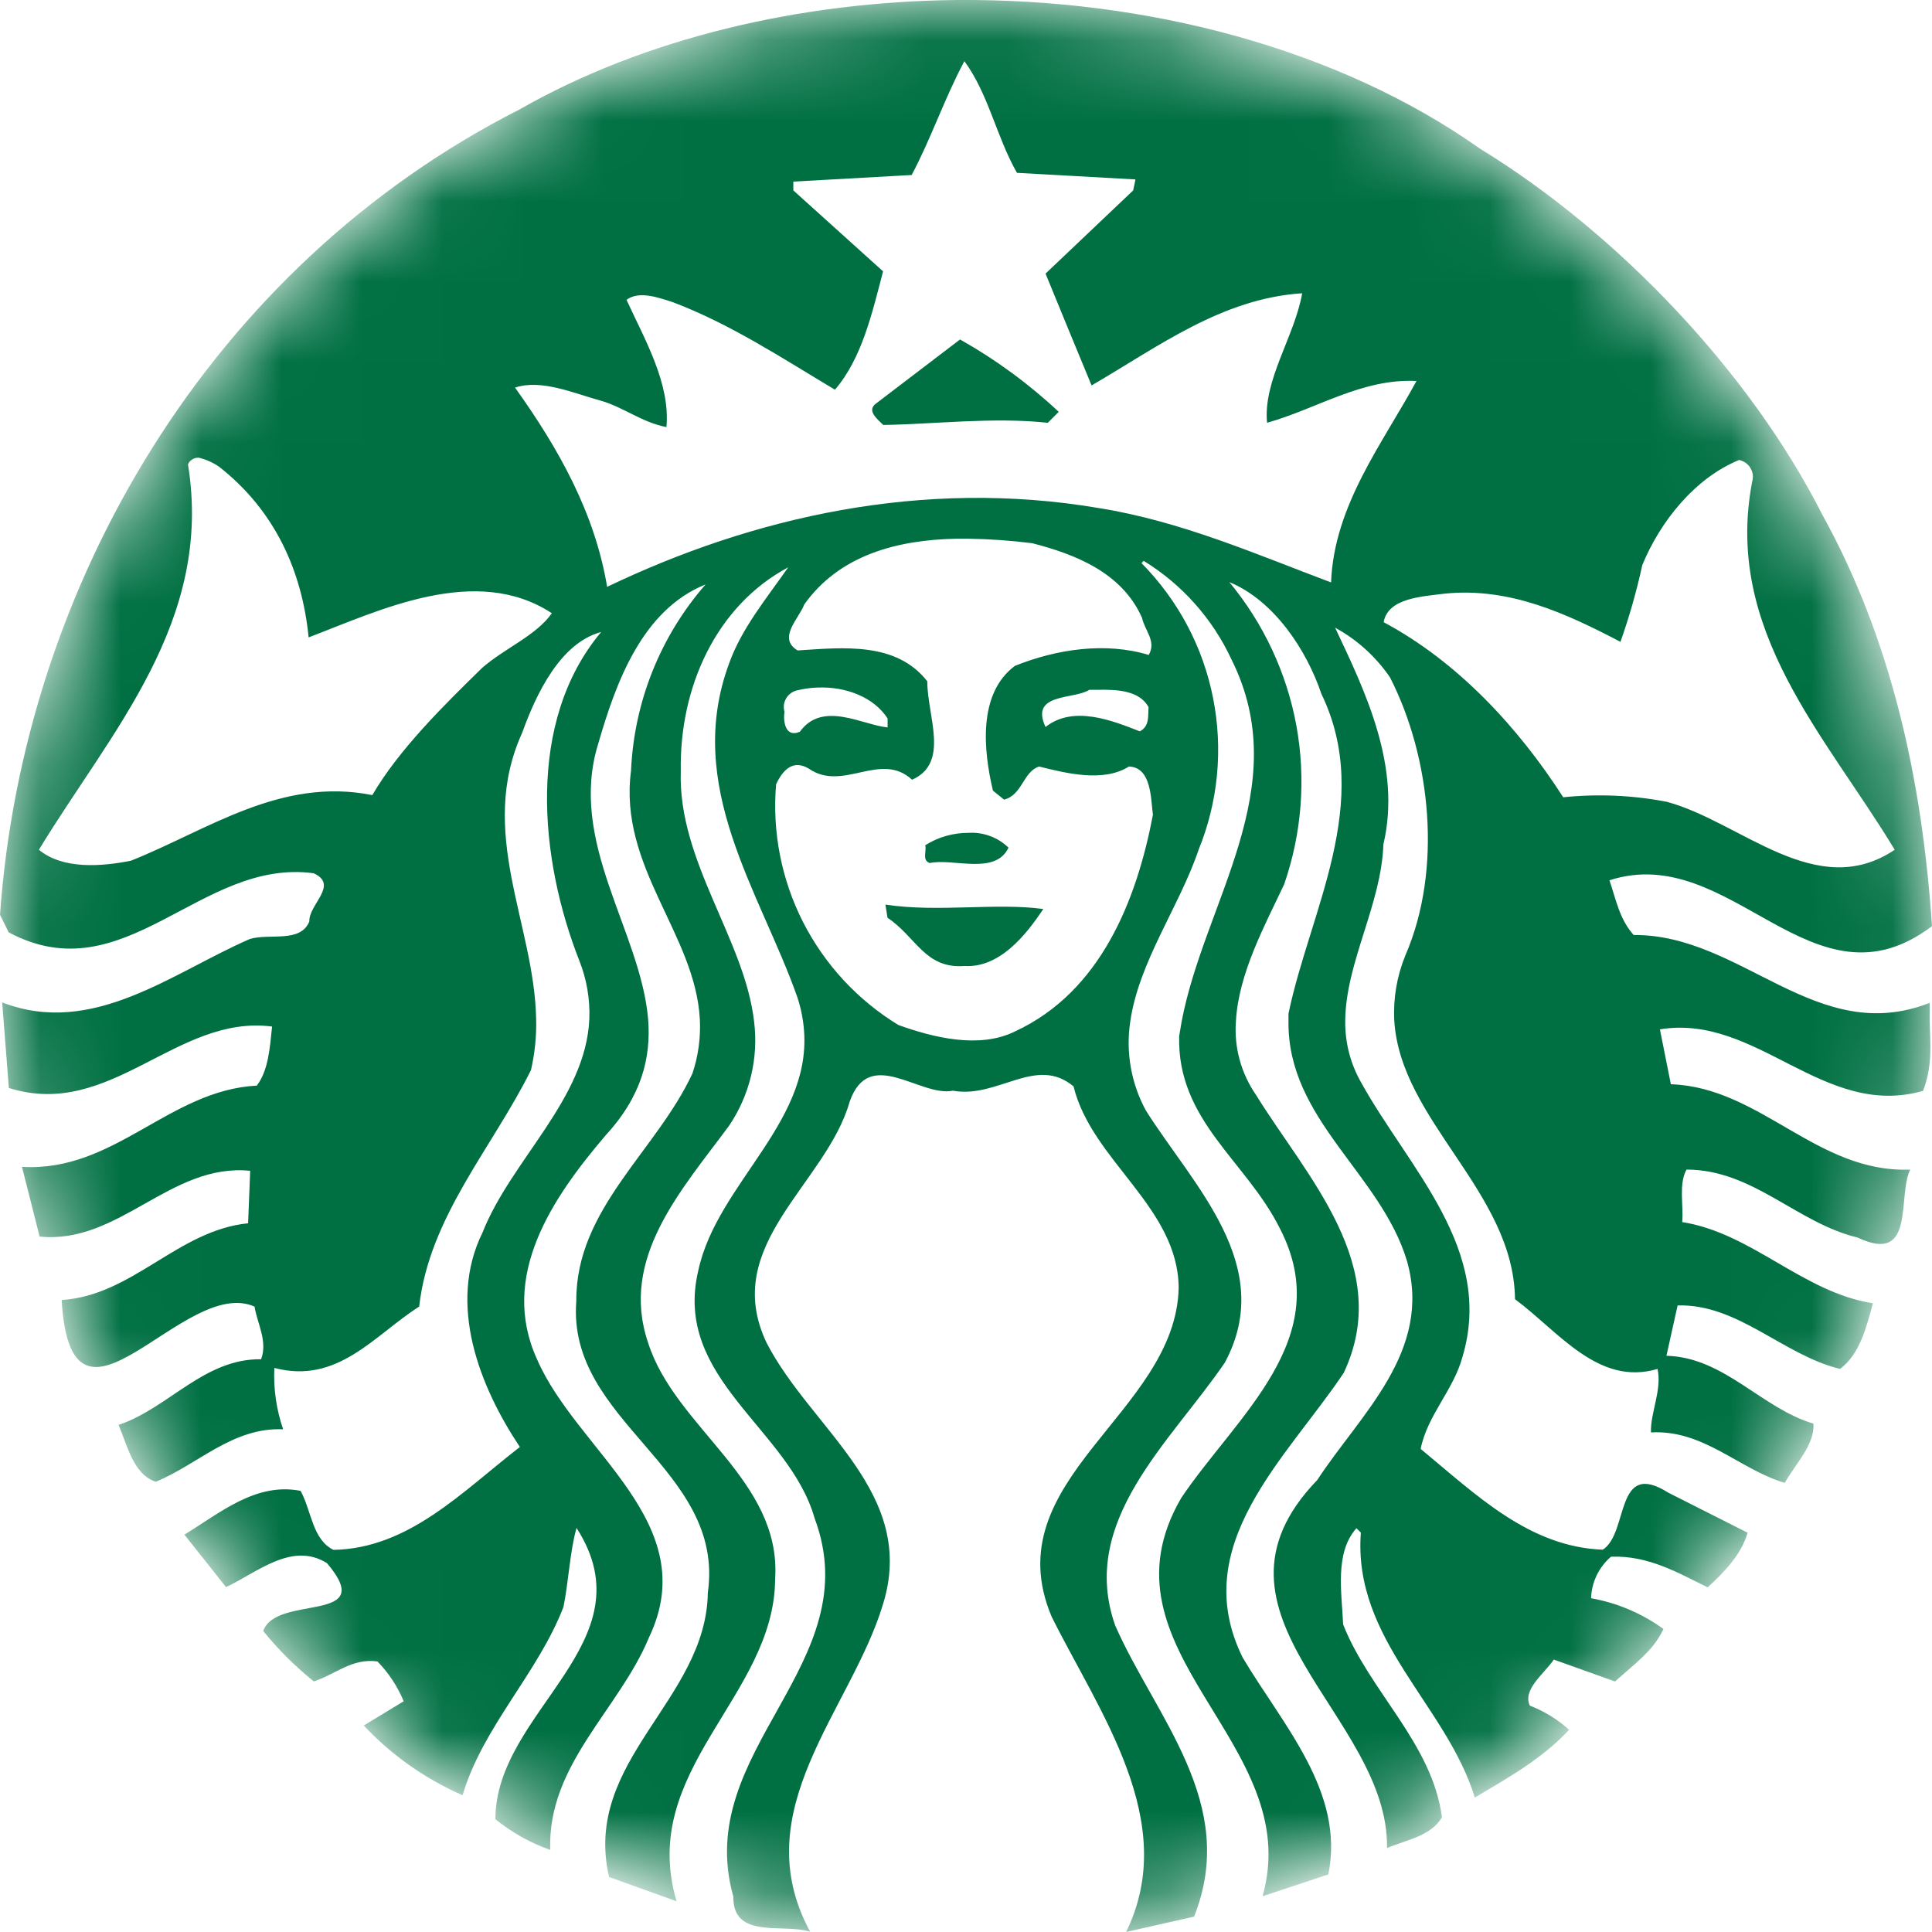 <svg width="24" height="24" viewBox="0 0 24 24" fill="none" xmlns="http://www.w3.org/2000/svg">
<mask id="mask0" mask-type="alpha" maskUnits="userSpaceOnUse" x="0" y="0" width="24" height="24">
<path d="M24 12C24 18.627 18.627 24 12 24C5.373 24 0 18.627 0 12C0 5.373 5.373 0 12 0C18.627 0 24 5.373 24 12Z" fill="white"/>
</mask>
<g mask="url(#mask0)">
<path d="M11.926 4.217C12.369 4.467 12.781 4.768 13.152 5.116L13.016 5.252C12.336 5.179 11.618 5.269 10.972 5.279C10.9 5.207 10.755 5.097 10.89 5.007L11.926 4.217ZM23.97 12.666C23.979 12.973 24.009 13.236 23.889 13.551C22.649 13.905 21.826 12.589 20.62 12.787L20.756 13.469C21.871 13.506 22.57 14.575 23.73 14.529C23.565 14.856 23.803 15.718 23.076 15.373C22.322 15.193 21.777 14.529 20.95 14.529C20.851 14.713 20.915 14.965 20.897 15.181C21.765 15.318 22.395 16.054 23.266 16.19C23.185 16.488 23.103 16.823 22.858 17.005C22.149 16.833 21.595 16.197 20.84 16.216L20.701 16.842C21.419 16.86 21.882 17.494 22.527 17.685C22.544 17.948 22.307 18.18 22.171 18.421C21.6 18.249 21.164 17.758 20.509 17.794C20.501 17.546 20.647 17.269 20.591 17.005C19.856 17.224 19.364 16.543 18.82 16.139C18.804 14.802 17.394 13.924 17.32 12.675C17.306 12.4 17.353 12.126 17.457 11.871C17.921 10.801 17.776 9.413 17.268 8.416C17.092 8.158 16.858 7.946 16.585 7.797C16.957 8.586 17.413 9.519 17.185 10.489C17.159 11.239 16.716 11.958 16.711 12.681C16.707 12.952 16.777 13.22 16.913 13.455C17.503 14.518 18.566 15.524 18.167 16.857C18.057 17.266 17.73 17.582 17.648 17.999C18.34 18.57 18.993 19.215 19.91 19.251C20.237 19.043 20.055 18.118 20.727 18.544L21.709 19.04C21.637 19.302 21.418 19.534 21.213 19.718C20.841 19.537 20.477 19.32 20.012 19.338C19.938 19.402 19.877 19.481 19.834 19.57C19.792 19.659 19.768 19.755 19.765 19.854C20.09 19.912 20.397 20.042 20.664 20.236C20.54 20.508 20.292 20.679 20.063 20.888L19.302 20.616C19.178 20.798 18.911 20.987 19.004 21.188C19.183 21.257 19.349 21.359 19.492 21.488C19.156 21.851 18.731 22.085 18.321 22.33C17.968 21.178 16.804 20.37 16.905 19.038L16.85 18.984C16.577 19.291 16.668 19.782 16.685 20.18C17.014 21.014 17.793 21.659 17.912 22.575C17.776 22.81 17.467 22.857 17.23 22.957C17.258 21.306 14.752 20.055 16.363 18.386C16.898 17.568 17.797 16.789 17.478 15.664C17.152 14.578 15.991 13.906 16.006 12.687V12.592C16.269 11.322 17.068 9.971 16.415 8.62C16.232 8.075 15.825 7.458 15.271 7.231C15.698 7.746 15.985 8.362 16.105 9.019C16.224 9.677 16.171 10.354 15.952 10.986C15.714 11.492 15.385 12.093 15.353 12.687C15.329 13.01 15.417 13.332 15.601 13.599C16.228 14.615 17.317 15.731 16.692 17.055C15.983 18.115 14.747 19.195 15.437 20.591C15.933 21.426 16.709 22.259 16.501 23.285L15.684 23.556C16.228 21.643 13.558 20.519 14.675 18.606C15.366 17.582 16.601 16.627 15.902 15.266C15.485 14.423 14.621 13.924 14.648 12.871L14.678 12.694C14.959 11.201 16.095 9.788 15.297 8.19C15.062 7.685 14.683 7.259 14.207 6.967L14.18 6.995C14.634 7.454 14.944 8.037 15.069 8.67C15.195 9.303 15.133 9.96 14.889 10.557C14.655 11.254 14.145 11.948 14.04 12.694C13.983 13.073 14.052 13.46 14.235 13.796C14.825 14.73 15.861 15.72 15.216 16.926C14.535 17.923 13.399 18.893 13.852 20.189C14.348 21.324 15.395 22.404 14.833 23.809L13.989 24C14.661 22.629 13.653 21.269 13.063 20.081C12.346 18.376 14.606 17.56 14.642 15.998C14.633 14.992 13.563 14.421 13.336 13.496C12.872 13.105 12.392 13.651 11.838 13.549C11.428 13.632 10.799 12.988 10.555 13.685C10.264 14.71 8.944 15.463 9.522 16.679C10.076 17.758 11.409 18.547 10.964 19.944C10.565 21.249 9.247 22.492 10.064 23.997C9.729 23.889 9.102 24.096 9.11 23.561C8.594 21.738 10.8 20.677 10.119 18.859C9.802 17.745 8.356 17.127 8.674 15.785C8.91 14.68 10.151 13.907 9.976 12.692C9.961 12.585 9.937 12.481 9.902 12.379C9.439 11.073 8.493 9.767 9.057 8.242C9.212 7.807 9.52 7.436 9.792 7.047C8.893 7.527 8.439 8.543 8.457 9.576C8.419 10.701 9.25 11.664 9.368 12.692C9.424 13.146 9.313 13.605 9.057 13.984C8.467 14.783 7.694 15.626 8.05 16.677C8.385 17.739 9.711 18.382 9.629 19.616C9.621 21.076 7.922 21.984 8.404 23.618L7.566 23.317C7.232 21.867 8.774 21.124 8.793 19.783C9.011 18.239 7.04 17.666 7.159 16.163C7.15 15.019 8.157 14.296 8.602 13.334C8.674 13.119 8.705 12.892 8.694 12.666C8.639 11.603 7.68 10.773 7.839 9.573C7.877 8.719 8.203 7.904 8.765 7.26C7.975 7.577 7.649 8.485 7.431 9.24C7.052 10.462 7.955 11.561 8.051 12.656C8.09 13.139 7.971 13.62 7.517 14.111C6.862 14.881 6.198 15.852 6.672 16.887C7.167 18.029 8.743 18.917 8.062 20.341C7.69 21.239 6.799 21.919 6.835 22.98C6.588 22.893 6.358 22.764 6.154 22.599C6.154 21.249 8.079 20.405 7.162 18.981C7.081 19.262 7.063 19.645 7 19.961C6.682 20.787 6 21.446 5.746 22.301C5.282 22.098 4.865 21.804 4.519 21.435L5.015 21.134C4.939 20.95 4.828 20.782 4.689 20.639C4.371 20.595 4.161 20.804 3.898 20.887C3.667 20.701 3.456 20.491 3.27 20.261C3.434 19.797 4.708 20.18 4.062 19.418C3.627 19.146 3.195 19.534 2.808 19.716L2.291 19.064C2.736 18.792 3.18 18.411 3.734 18.52C3.87 18.767 3.88 19.126 4.143 19.253C5.078 19.236 5.741 18.53 6.458 17.975C5.963 17.233 5.551 16.207 5.995 15.309C6.351 14.409 7.279 13.651 7.321 12.656C7.33 12.41 7.288 12.164 7.197 11.935C6.701 10.674 6.533 8.965 7.468 7.851C6.96 7.987 6.66 8.621 6.487 9.102C5.924 10.34 6.636 11.473 6.66 12.653C6.666 12.869 6.644 13.084 6.596 13.293C6.114 14.263 5.333 15.115 5.207 16.231C4.653 16.583 4.198 17.201 3.408 16.993C3.396 17.252 3.433 17.51 3.517 17.755C2.89 17.729 2.463 18.189 1.936 18.407C1.656 18.317 1.582 17.954 1.473 17.701C2.093 17.493 2.535 16.875 3.244 16.885C3.326 16.658 3.198 16.448 3.162 16.231C2.28 15.84 0.884 18.162 0.766 16.149C1.647 16.095 2.209 15.283 3.082 15.196L3.108 14.544C2.116 14.445 1.481 15.461 0.492 15.361L0.273 14.495C1.418 14.565 2.1 13.542 3.19 13.486C3.335 13.296 3.352 13.015 3.38 12.752C2.191 12.598 1.374 13.914 0.11 13.515C0.11 13.515 0.067 12.967 0.043 12.657C0.035 12.534 0.026 12.452 0.026 12.452C1.152 12.889 2.143 12.081 3.105 11.664C3.353 11.591 3.732 11.718 3.843 11.446C3.833 11.237 4.214 10.993 3.897 10.848C2.488 10.656 1.553 12.353 0.108 11.582L0 11.364C0.291 7.274 2.61 3.312 6.451 1.361C8.006 0.473 9.939 0.02 11.889 0C14.243 -0.018 16.618 0.598 18.387 1.848C20.104 2.9 21.746 4.633 22.637 6.393C23.489 7.934 23.876 9.664 24 11.505C22.513 12.63 21.511 10.446 19.993 10.935C20.074 11.171 20.116 11.416 20.294 11.615C21.638 11.605 22.564 13.011 23.971 12.458V12.662L23.97 12.666ZM6.856 7.618C5.912 6.999 4.714 7.582 3.834 7.918C3.752 7.093 3.416 6.341 2.719 5.796C2.643 5.745 2.559 5.707 2.471 5.686C2.443 5.684 2.414 5.691 2.39 5.706C2.366 5.72 2.346 5.742 2.335 5.768C2.652 7.718 1.383 9.078 0.483 10.556C0.783 10.804 1.264 10.764 1.627 10.692C2.58 10.312 3.486 9.649 4.625 9.877C4.959 9.305 5.524 8.752 5.988 8.298C6.27 8.051 6.658 7.898 6.855 7.618H6.856ZM9.745 8.842C9.727 8.96 9.755 9.169 9.936 9.09C10.218 8.699 10.716 9.008 11.026 9.036V8.925C10.856 8.661 10.508 8.527 10.159 8.541C10.075 8.543 9.992 8.555 9.911 8.574C9.881 8.579 9.853 8.591 9.829 8.608C9.804 8.625 9.783 8.646 9.768 8.672C9.752 8.697 9.742 8.726 9.738 8.756C9.735 8.785 9.737 8.815 9.746 8.844L9.745 8.842ZM14.186 7.674C13.938 7.111 13.352 6.884 12.823 6.748C12.56 6.715 12.295 6.696 12.03 6.692C11.98 6.692 11.929 6.692 11.88 6.692C11.136 6.707 10.424 6.899 9.99 7.51C9.927 7.683 9.653 7.926 9.908 8.08C10.48 8.043 11.133 7.971 11.519 8.463C11.519 8.898 11.802 9.478 11.33 9.686C10.938 9.325 10.475 9.841 10.05 9.55C9.849 9.427 9.722 9.57 9.641 9.742C9.591 10.332 9.707 10.925 9.975 11.453C10.244 11.981 10.654 12.424 11.16 12.733C11.587 12.886 12.161 13.033 12.606 12.814C13.678 12.319 14.121 11.175 14.322 10.122C14.295 9.921 14.305 9.532 14.024 9.522C13.705 9.723 13.242 9.605 12.908 9.522C12.709 9.586 12.7 9.877 12.473 9.933L12.335 9.822C12.217 9.328 12.144 8.617 12.607 8.272C13.125 8.063 13.734 7.973 14.27 8.136C14.37 7.964 14.216 7.828 14.187 7.674H14.186ZM13.638 8.569C13.602 8.569 13.568 8.569 13.532 8.569C13.342 8.693 12.788 8.604 12.988 9.031C13.332 8.758 13.814 8.949 14.159 9.085C14.283 9.021 14.259 8.894 14.268 8.784C14.157 8.583 13.893 8.563 13.638 8.569ZM17.592 4.733C16.921 4.699 16.353 5.08 15.74 5.252C15.687 4.727 16.085 4.173 16.176 3.643C15.177 3.708 14.387 4.308 13.56 4.788C13.369 4.326 13.177 3.862 12.988 3.399L14.077 2.365L14.105 2.229L12.633 2.147C12.379 1.703 12.28 1.168 11.98 0.76C11.732 1.223 11.57 1.713 11.325 2.174L9.855 2.256V2.365L10.97 3.371C10.834 3.888 10.708 4.45 10.372 4.841C9.717 4.45 9.073 4.024 8.356 3.753C8.183 3.698 7.938 3.607 7.783 3.725C8.01 4.22 8.327 4.76 8.279 5.305C7.979 5.25 7.744 5.057 7.462 4.977C7.125 4.885 6.725 4.706 6.398 4.815C6.943 5.577 7.389 6.374 7.542 7.29C9.351 6.423 11.459 5.94 13.648 6.311C14.674 6.474 15.617 6.891 16.535 7.235C16.571 6.275 17.18 5.503 17.597 4.731L17.592 4.733ZM20.701 9.959C21.627 10.206 22.56 11.211 23.537 10.556C22.683 9.142 21.411 7.834 21.766 5.985C21.774 5.957 21.777 5.927 21.774 5.897C21.77 5.868 21.76 5.84 21.745 5.814C21.73 5.788 21.709 5.766 21.685 5.749C21.66 5.732 21.633 5.72 21.604 5.714C21.05 5.94 20.62 6.485 20.401 7.02C20.331 7.343 20.24 7.661 20.13 7.973C19.467 7.627 18.76 7.293 17.95 7.374C17.659 7.411 17.242 7.429 17.188 7.729C18.105 8.218 18.86 9.034 19.419 9.904C19.846 9.86 20.277 9.878 20.699 9.959H20.701ZM10.999 11.237L11.025 11.401C11.38 11.636 11.489 12.037 11.981 12C12.416 12.026 12.743 11.619 12.96 11.292C12.37 11.211 11.653 11.337 10.999 11.237ZM11.494 10.503C11.513 10.575 11.45 10.684 11.549 10.721C11.84 10.658 12.366 10.876 12.528 10.53C12.463 10.467 12.385 10.417 12.3 10.386C12.214 10.354 12.123 10.34 12.032 10.346C11.84 10.345 11.651 10.399 11.489 10.503H11.494Z" fill="#007042"/>
</g>
</svg>
